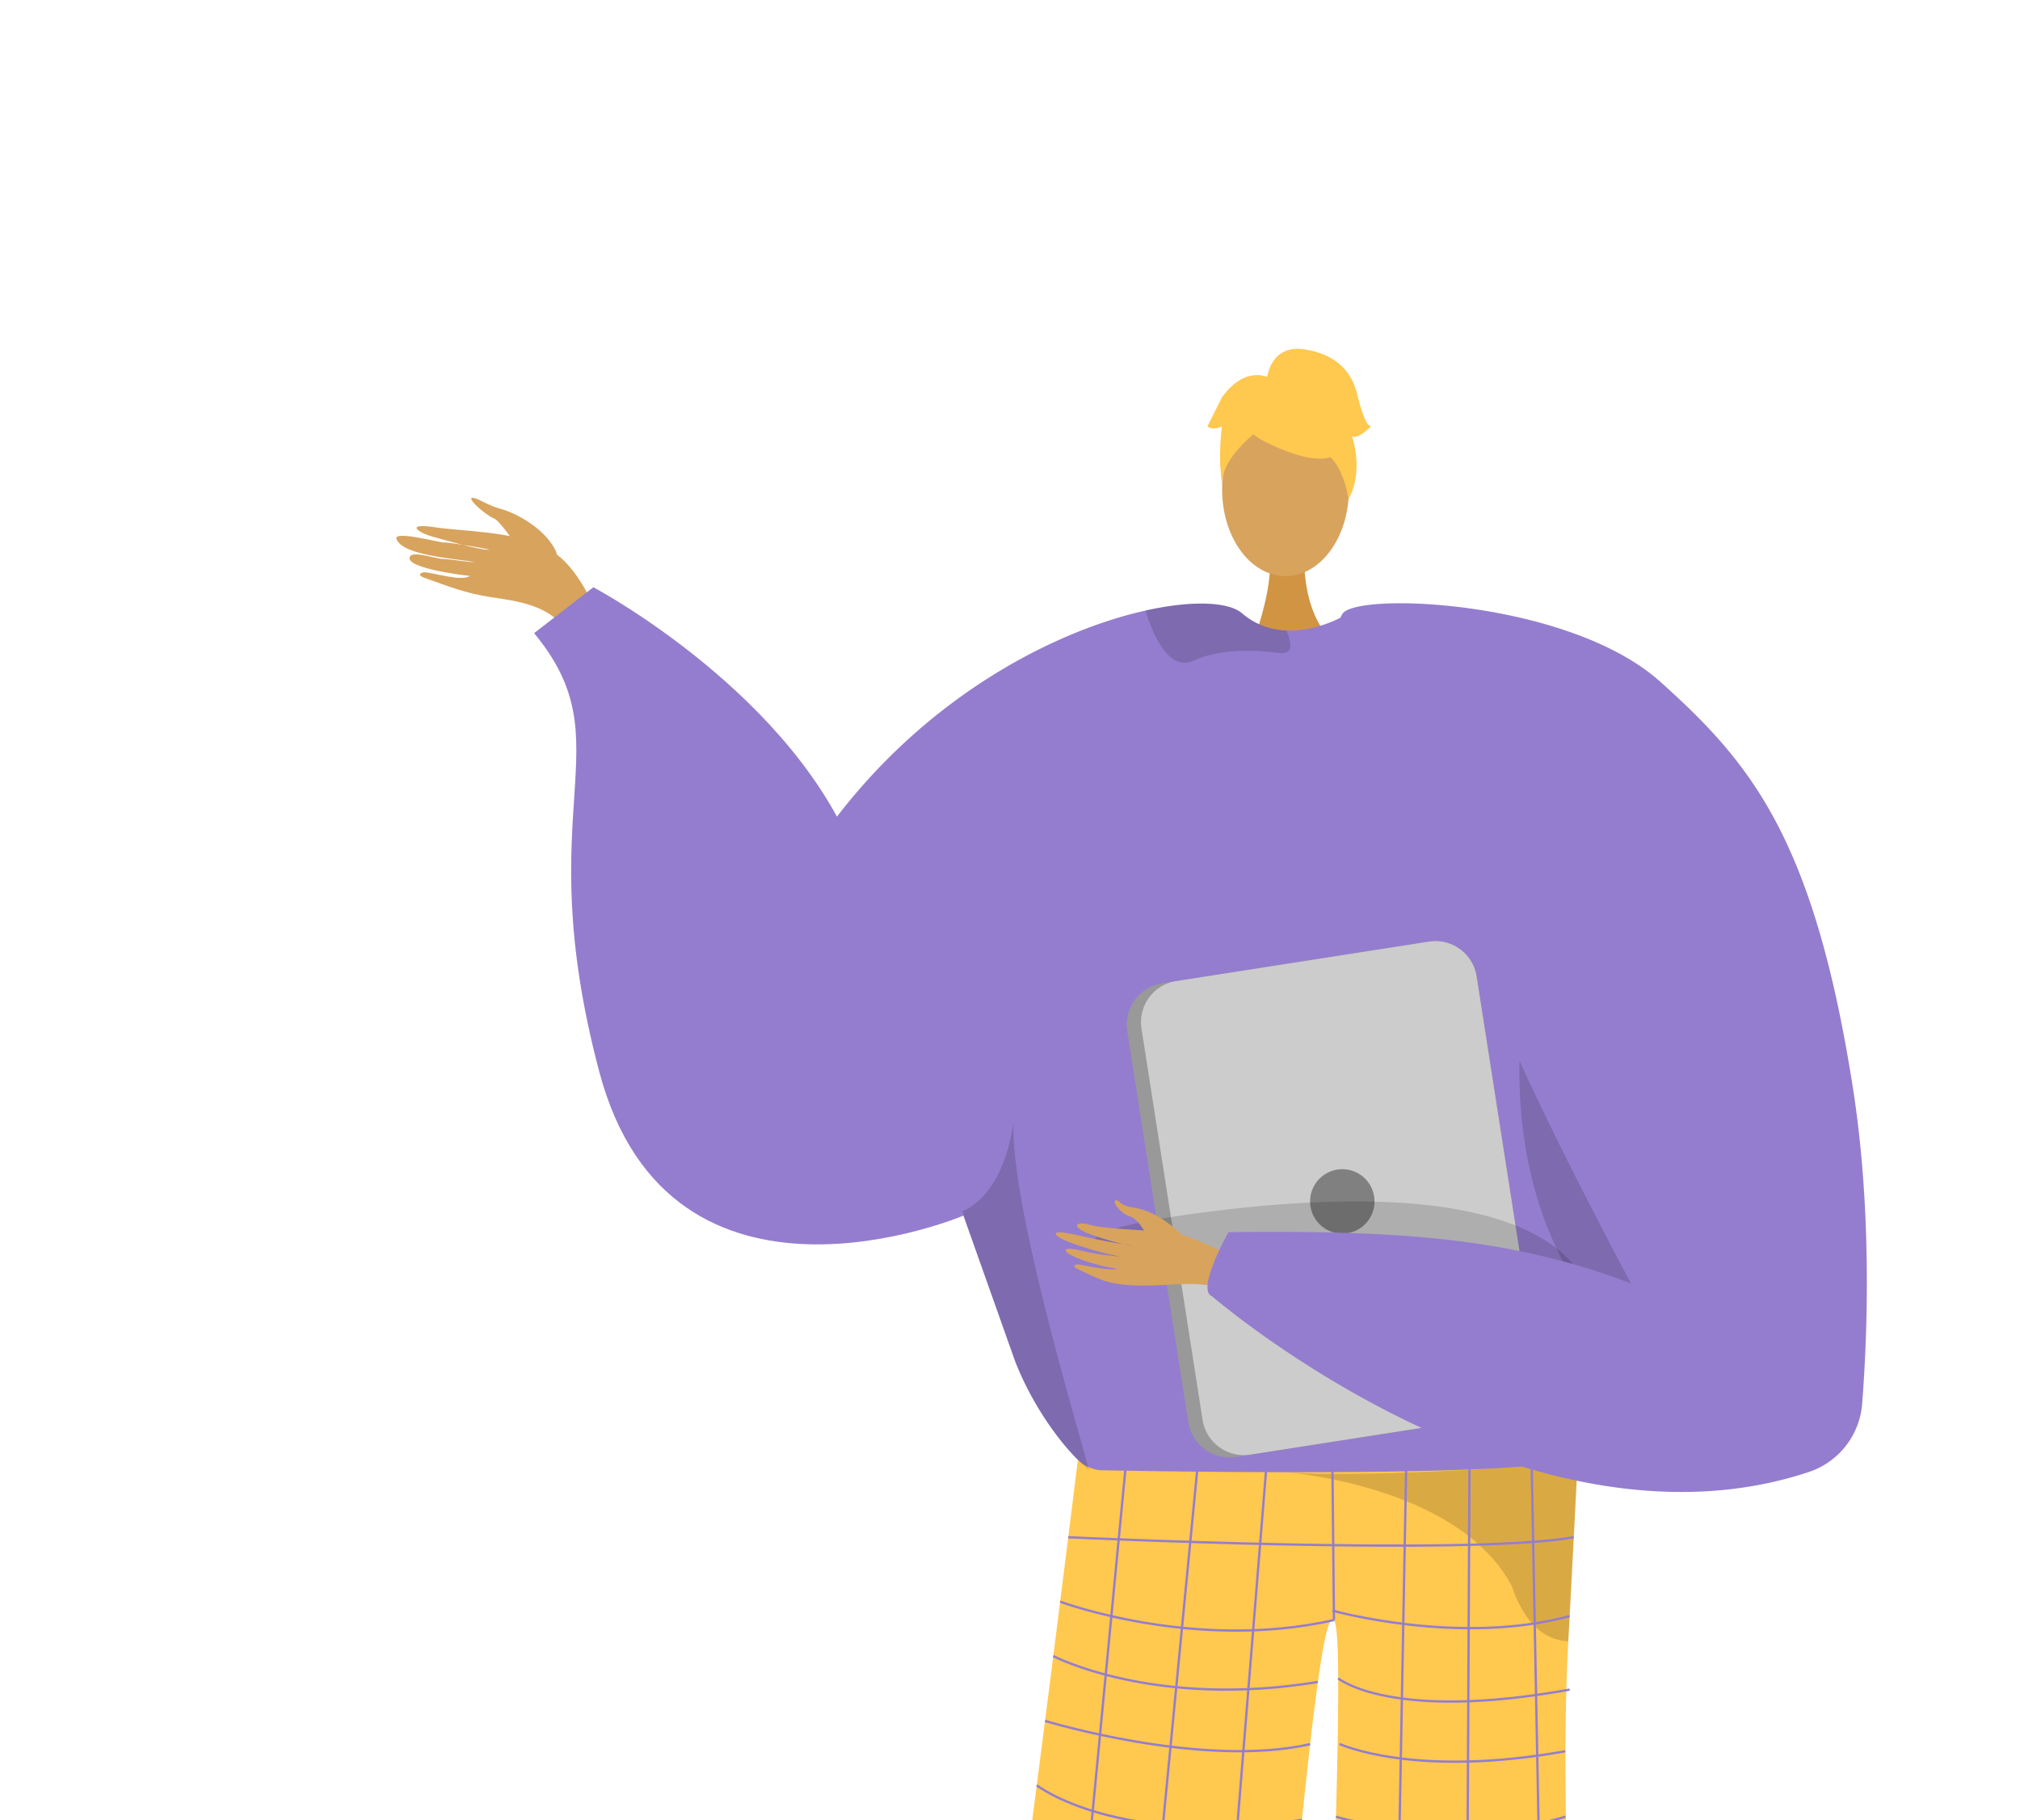<svg xmlns="http://www.w3.org/2000/svg" xmlns:xlink="http://www.w3.org/1999/xlink" width="532.698" height="479.869" viewBox="0 0 532.698 479.869"><defs><style>.a,.o{fill:none;}.b{clip-path:url(#a);}.c,.d{fill:#d8a35d;}.c{fill-rule:evenodd;}.e{fill:#d19442;}.f{fill:#947dce;}.g{fill:#ffc84f;}.h{opacity:0.15;}.i{fill:#62548a;}.j{opacity:0.3;}.k{opacity:0.5;}.l{fill:#999;}.m{fill:#ccc;}.n{fill:gray;}.o{stroke:#947dce;stroke-miterlimit:10;stroke-width:0.605px;}</style><clipPath id="a"><rect class="a" width="532.698" height="479.869"/></clipPath></defs><g transform="translate(-883.901 -436.663)"><g class="b" transform="translate(883.901 436.663)"><g transform="translate(104.512 91.964)"><g transform="translate(0 39.28)"><path class="c" d="M989.123,538.54c-2.361-5.766-9.855-10.264-14.872-11.652-2.983-.823-5.223-2.292-6.394-2.687-3.888-1.31,2.263,4.235,4.588,5.165,1.889.757,5.271,6.379,7.124,8.307s5.82,4.723,7.955,4.742S988.817,539.609,989.123,538.54Z" transform="translate(-946.841 -524.001)"/><path class="c" d="M1008.761,556.035c-4.51-8.1-7.885-17.72-16.545-21.741s-21.619-3.952-28.5-5.005c-8.1-1.24-4.7,1.395-.436,2.538,2.771.742,11.735,3.4,14.536,3.38,1.357-.01-11.024-2.089-11.688-1.9s-13.506-3.318-12.635-.956c1.692,4.58,16.2,5.163,20.817,6.172-2.437-.089-6.4-.819-8.747-.915-1.993-.083-8.011-2.274-8.6-.442-.935,2.887,13.918,4.765,15.893,4.926-1.955,1.572-9.406-.781-12-.96-.261-.018-2.627.549.218,1.549,5.987,2.108,10.623,4.036,17.468,5.046s14.872,2.066,19.434,8.318C1001.62,555.838,1005.2,556.477,1008.761,556.035Z" transform="translate(-953.451 -521.507)"/></g><path class="d" d="M1152.5,813.1s-15.765,162.678-9.061,165.476c12.026,5.1,59.125,21.791,7.2,18.123-26.675,1.608-24.716-4.352-25.133-9.4-.341-4.125.442-149.713-.654-161.034-.245-2.535-.394-4.068-.394-4.068Z" transform="translate(-867.486 -339.39)"/><path class="d" d="M1088.417,813.883s6.834,162.678.131,165.476c-12.026,5.1-59.125,21.791-7.2,18.123,26.675,1.608,24.716-4.352,25.133-9.4.341-4.125,3.368-35.441,4.463-46.763.245-2.536,5.473-129.767,5.473-129.767Z" transform="translate(-901.168 -340.17)"/><path class="e" d="M1117.492,535.119s-1.388,15.5,8.173,24.073-22.036,0-22.036,0,5.88-14.847,4.561-24.073S1117.492,535.119,1117.492,535.119Z" transform="translate(-877.956 -481.194)"/><ellipse class="d" cx="16.716" cy="22.807" rx="16.716" ry="22.807" transform="translate(217.777 14.322)"/><path class="f" d="M1018.911,627.874c25.306-52.933,70.468-77.081,99.3-83.493,12.481-2.781,21.9-2.235,25.343.736a18.694,18.694,0,0,0,11.668,4.532,25.311,25.311,0,0,0,6.552-.6,32.524,32.524,0,0,0,6.944-2.362c1.067-.494,1.689-.85,1.689-.85a67.739,67.739,0,0,1,17.649,1.055c65.235,12.773,76.587,122.155,76,131.563-.355,5.6-6.145,30.968-13.382,53.517-5.93,18.512-12.85,35.132-18.537,37.431-12.621,5.078-107.911,12.049-127.5,2.7-.457-.343-.953-.711-1.423-1.117-7.351-5.981-15.325-17.789-19.552-28.847,0-.014-11.263-31.755-13.56-38.217-.026-.065-.039-.114-.063-.165-.077-.254-.165-.5-.254-.724-.026-.089-.065-.165-.09-.254" transform="translate(-920.544 -475.39)"/><path class="g" d="M1081.585,693.179a10.3,10.3,0,0,0,5.849,2.7c13.741.27,73.093,1.286,105.288-.564,11.359-.654,19.337-1.663,20.739-3.195a1.192,1.192,0,0,1-.01.131c-.084,1.775-1.1,22.091-2.531,48.724-2.822,52.574,2.613,127.871,8.961,150.726,1.37,4.932-72.372-2.539-72.372-2.539-.2-54.255,4.942-149.5,1.618-153.772-4.045-5.193-10.6,78.585-18.124,148.693-29.2,7.619-75.445,2.993-74.911,0C1062.44,848.529,1081.585,693.179,1081.585,693.179Z" transform="translate(-901.855 -400.209)"/><path class="h" d="M1052.711,656.993c.025.089.063.165.089.254.088.229.177.47.254.724.026.051.038.1.063.165,2.3,6.462,13.561,38.2,13.561,38.217,4.229,11.058,12.2,22.867,19.553,28.847-4.99-18.068-20.543-70.442-19.947-91.545C1063.313,654,1052.711,656.981,1052.711,656.993Z" transform="translate(-903.552 -429.598)"/><path class="h" d="M1156.082,598.832s-31.579,94.268,56.034,134.3l1.781,1.184-.452-22.172s-41.284-57.608-41.44-59.091S1156.082,598.832,1156.082,598.832Z" transform="translate(-854.373 -447.104)"/><path class="h" d="M1123.109,553.4c.051,1.51-.75,2.5-3.174,2.171-7.568-1.029-16.113-.813-22.321,2.03a5.277,5.277,0,0,1-5.1-.215c-3.975-2.323-6.437-9.257-7.414-12.33a2.1,2.1,0,0,1-.1-.672c12.481-2.781,21.9-2.235,25.343.736A18.694,18.694,0,0,0,1122,549.649,10.312,10.312,0,0,1,1123.109,553.4Z" transform="translate(-887.324 -475.39)"/><path class="i" d="M1109.253,922.669c.311-2.347-16.4-2.128-18.291-.219s-35.2,8.779-34.537,18.67,46.815,2.114,50.112,1.881S1108.643,927.285,1109.253,922.669Z" transform="translate(-901.69 -285.168)"/><path class="i" d="M1124.563,919.853c-.311-2.349,19.693.631,21.585,2.539s31.011,9.828,30.352,19.719-46.817,2.114-50.114,1.881S1125.173,924.468,1124.563,919.853Z" transform="translate(-867.482 -286.16)"/><g class="j" transform="translate(233.862 291.909)"><path d="M1109.741,694.986l-.663-.054S1109.313,694.947,1109.741,694.986Z" transform="translate(-1109.078 -690.703)"/><path class="k" d="M1109.519,696.4c17.685,1.411,56.342-1.088,56.342-1.088,11.359-.654,19.337-1.663,20.739-3.195a1.178,1.178,0,0,1-.01.131c-.084,1.775-1.1,22.091-2.53,48.724a12.907,12.907,0,0,1-1.859-.215c-3.98-.738-7.034-3.2-9.36-6.651a32.1,32.1,0,0,1-3.64-7.6C1156.014,701.415,1115.184,696.91,1109.519,696.4Z" transform="translate(-1108.856 -692.118)"/></g><g transform="translate(213.912)"><g transform="translate(3.528 6.359)"><path class="g" d="M1107.351,519.772s28.939,16.046,20.349-9.715C1121.759,492.233,1087.614,508.288,1107.351,519.772Z" transform="translate(-1096.579 -502.094)"/><path class="g" d="M1113.117,513.234s-16.192,9.607-14.63,19.245c0,0-3.57-28.775,12.53-29.5s22.333.831,20.9,31.258C1131.919,534.239,1127.243,510.035,1113.117,513.234Z" transform="translate(-1098.15 -501.709)"/></g><path class="g" d="M1106.245,505.681s.813-8.965,9.7-7.7,12.7,6.347,13.966,11.427,2.54,8.889,3.809,8.889c0,0-3.809,3.808-5.079,2.538,0,0,3.3,9.132-.891,16.629,0,0-1.648-11.55-8-12.82S1106.245,505.681,1106.245,505.681Z" transform="translate(-1090.552 -497.862)"/><path class="g" d="M1112.308,503.284s-6.347-3.809-12.7,5.079l-3.81,7.619s1.27,1.27,3.81,0c0,0-1.157,8.946.055,13.995l3.754-15.264Z" transform="translate(-1095.802 -495.544)"/></g><g transform="translate(192.625 156.172)"><path class="l" d="M1081.771,625.476l16.1,103.137a11.016,11.016,0,0,0,12.57,9.179l70.391-11a3.414,3.414,0,0,0,.5-.1A10.973,10.973,0,0,0,1190,714.227L1173.9,611.09a11,11,0,0,0-12.57-9.166L1094.2,612.4l-3.262.508A11,11,0,0,0,1081.771,625.476Z" transform="translate(-1081.637 -601.79)"/><path class="m" d="M1084.272,624.866,1100.37,728a11,11,0,0,0,12.57,9.166l67.129-10.474a10.973,10.973,0,0,0,8.67-12.468l-16.1-103.137a11,11,0,0,0-12.57-9.166L1092.943,612.4A10.973,10.973,0,0,0,1084.272,624.866Z" transform="translate(-1080.379 -601.79)"/><circle class="n" cx="8.497" cy="8.497" r="8.497" transform="translate(48.347 60.125)"/></g><path class="h" d="M1207.058,675.272s1.65-37.912-99.924-25.215,76.181,24.124,76.181,24.124Z" transform="translate(-891.953 -422.661)"/><g transform="translate(173.899 67.092)"><g transform="translate(0 157.385)"><path class="c" d="M1119.916,662.312c-1.2-.4-13.906-8.011-20.794-8.647s-17.185-.923-20.742-1.934c-4.182-1.19-5.239.472-.419,2.311,3.132,1.2,9.548,3.049,10.97,3.106.688.029-3.8-.574-8.677-1.585-5.184-1.074-10.809-2.536-11.066-1.612-.5,1.791,14.435,5.817,17.068,6.1a66.293,66.293,0,0,1-6.938-.841c-3.13-.555-6.719-1.664-7.423-1.014-1.111,1.023,6.8,4.126,13.338,5.034.113.212-2,.542-9.691-1.055-.774-.161-2.741.176-.21,1.346,5.329,2.465,7.438,3.918,15.159,4.158,7.53.234,15.841-1.315,21.257.5Z" transform="translate(-1069.175 -645.19)"/><path class="c" d="M1097.247,656.4s-5.83-6.124-12.376-7.133c-3.892-.6-3.8-1.579-4.465-1.872-2.2-.969-.069,3.12,3.236,4.167,2.687.854,4.186,5.443,5.8,6.418s6.447,2.759,7.652,2.128S1097.247,656.4,1097.247,656.4Z" transform="translate(-1063.981 -647.244)"/></g><path class="f" d="M1215.148,563.148c23.917,21.4,40.465,41.273,50.788,106.653,5.237,33.171,3.872,66.341,2.51,83.833a20.667,20.667,0,0,1-14.2,17.971C1179.31,796.322,1097,725.22,1097,725.22c-4.292-1.6,4.347-16.9,4.347-16.9,41.425-.43,73.168.84,106.18,13.536-.167-.078-32.452-60.72-36.821-77.451-11.443-43.873-49.105-81.839-39.36-99.034C1134.718,539.425,1191.025,541.564,1215.148,563.148Z" transform="translate(-1055.786 -542.51)"/></g><g transform="translate(173.899 291.686)"><line class="o" x1="18.726" y2="195.812"/><line class="o" x1="18.585" y2="192.402" transform="translate(18.726 3.916)"/><line class="o" x1="15.455" y2="191.057" transform="translate(40.022 3.916)"/><line class="o" x2="0.398" y2="39.575" transform="translate(72.974 3.916)"/><line class="o" x1="3.586" y2="194.929" transform="translate(88.81 3.916)"/><line class="o" x1="0.999" y2="196.564" transform="translate(108.108 3.794)"/><line class="o" x2="3.781" y2="197.693" transform="translate(125.533 3.794)"/></g><path class="o" d="M1071.369,706.379s105.452,4.979,133.315,0" transform="translate(-894.173 -393.04)"/><path class="o" d="M1142.157,722.536c-36.9,8.357-72.206-4.854-72.206-4.854" transform="translate(-894.886 -387.358)"/><path class="o" d="M1117.737,719.25s33.3,9.357,62.544,1.456" transform="translate(-870.863 -386.57)"/><path class="o" d="M1068.744,727.231s26.59,13.921,69.778,6.824" transform="translate(-895.493 -382.557)"/><path class="o" d="M1067.3,738.6s41.377,12.633,69.91,6.132" transform="translate(-896.221 -376.84)"/><path class="o" d="M1065.843,749.9s21.072,16.521,69.933,9.109" transform="translate(-896.951 -371.161)"/><path class="o" d="M1064.152,762.9s32.132,16.788,70.872,5.339" transform="translate(-897.801 -364.627)"/><path class="o" d="M1062.58,774.8s22.759,16.156,71.323,6.771" transform="translate(-898.591 -358.642)"/><path class="o" d="M1060.937,787.009s31.411,16.42,72.342,3.154" transform="translate(-899.417 -352.507)"/><path class="o" d="M1059.622,796.534s18.531,17.824,72.749,4.61" transform="translate(-900.078 -347.719)"/><path class="o" d="M1058.071,807.346s29.967,15.786,73.479,4.111" transform="translate(-900.858 -342.283)"/><path class="o" d="M1118.744,731.144s13.91,11.487,61.031,2.96" transform="translate(-870.357 -380.59)"/><path class="o" d="M1118.987,742.648s19.52,9.1,59.552,1.914" transform="translate(-870.235 -374.807)"/><path class="o" d="M1118.353,755.417s30.141,9.078,60.5,0" transform="translate(-870.554 -368.388)"/><path class="o" d="M1118.064,766.005s29.3,13.025,61.522,0" transform="translate(-870.699 -363.066)"/><path class="o" d="M1117.737,777.63s27.895,9.789,62.822,0" transform="translate(-870.863 -357.222)"/><path class="o" d="M1117.437,788.8s23.514,10.551,64.373,0" transform="translate(-871.014 -351.609)"/><path class="o" d="M1117.437,798.674s27.917,14.387,65.794,1.528" transform="translate(-871.014 -346.643)"/><path class="o" d="M1116.99,811.022s31.755,10.764,68.537.792" transform="translate(-871.239 -340.435)"/><path class="f" d="M1090.859,705.37s-77.285,32.787-96.038-37.924,7.031-86.353-17.189-115.647l15.627-12.1s53.913,28.518,69.93,73.055S1090.859,705.37,1090.859,705.37Z" transform="translate(-941.295 -476.831)"/></g></g></g></svg>